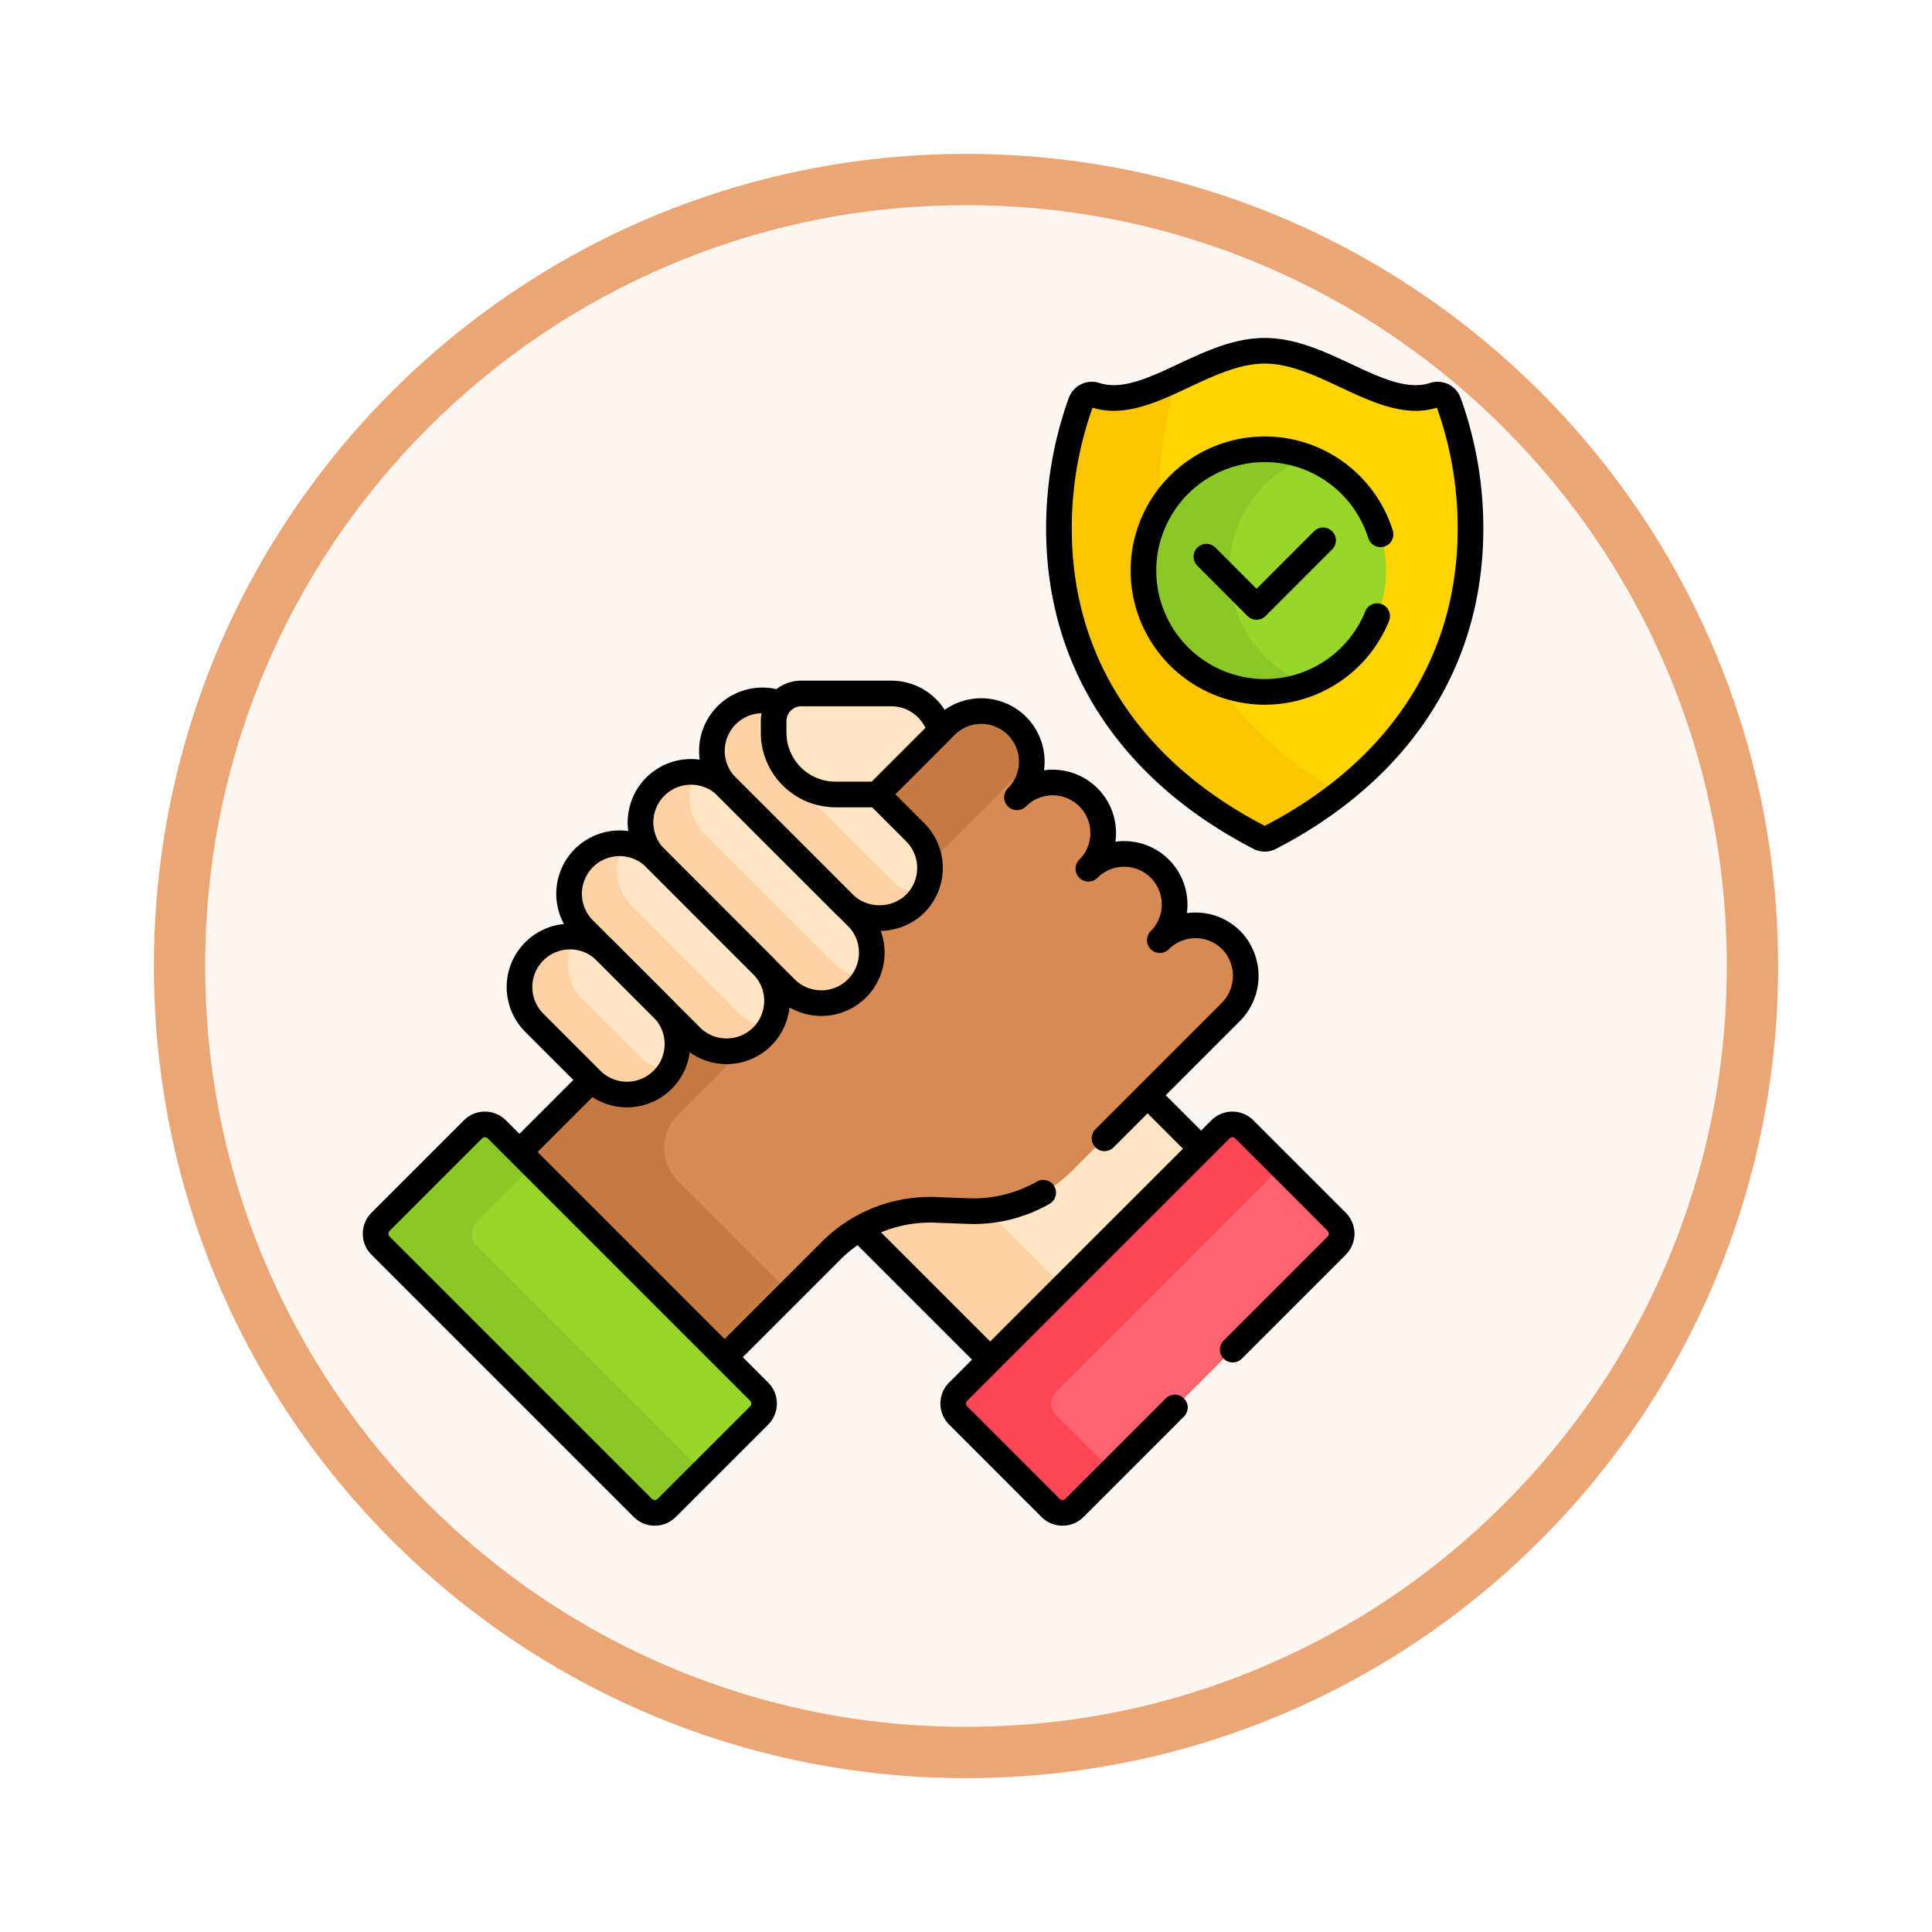 <svg xmlns="http://www.w3.org/2000/svg" xmlns:xlink="http://www.w3.org/1999/xlink" width="113" height="113" viewBox="0 0 113 113">
  <defs>
    <filter id="Trazado_982547" x="0" y="0" width="113" height="113" filterUnits="userSpaceOnUse">
      <feOffset dy="3" input="SourceAlpha"/>
      <feGaussianBlur stdDeviation="3" result="blur"/>
      <feFlood flood-opacity="0.161"/>
      <feComposite operator="in" in2="blur"/>
      <feComposite in="SourceGraphic"/>
    </filter>
    <clipPath id="clip-path">
      <path id="path711" d="M0-682.665H70.021v70.021H0Z" transform="translate(0 682.665)"/>
    </clipPath>
  </defs>
  <g id="Grupo_1224175" data-name="Grupo 1224175" transform="translate(-355.49 -7420.751)">
    <g id="Grupo_1223670" data-name="Grupo 1223670" transform="translate(0 2845.683)">
      <g id="Grupo_1223183" data-name="Grupo 1223183" transform="translate(364.49 4581.069)">
        <g id="Grupo_1211217" data-name="Grupo 1211217" transform="translate(0)">
          <g id="Grupo_1210736" data-name="Grupo 1210736">
            <g id="Grupo_1210537" data-name="Grupo 1210537">
              <g id="Grupo_1164202" data-name="Grupo 1164202">
                <g id="Grupo_1158168" data-name="Grupo 1158168">
                  <g id="Grupo_1152576" data-name="Grupo 1152576">
                    <g id="Grupo_1148633" data-name="Grupo 1148633">
                      <g id="Grupo_1148525" data-name="Grupo 1148525">
                        <g transform="matrix(1, 0, 0, 1, -9, -6)" filter="url(#Trazado_982547)">
                          <g id="Trazado_982547-2" data-name="Trazado 982547" transform="translate(9 6)" fill="#fcf5f0">
                            <path d="M 47.5 93.5 C 41.289 93.5 35.265 92.284 29.595 89.886 C 24.118 87.569 19.198 84.252 14.973 80.027 C 10.748 75.802 7.431 70.882 5.114 65.405 C 2.716 59.735 1.5 53.711 1.5 47.5 C 1.5 41.289 2.716 35.265 5.114 29.595 C 7.431 24.118 10.748 19.198 14.973 14.973 C 19.198 10.748 24.118 7.431 29.595 5.114 C 35.265 2.716 41.289 1.5 47.5 1.5 C 53.711 1.5 59.735 2.716 65.405 5.114 C 70.882 7.431 75.802 10.748 80.027 14.973 C 84.252 19.198 87.569 24.118 89.886 29.595 C 92.284 35.265 93.5 41.289 93.5 47.5 C 93.5 53.711 92.284 59.735 89.886 65.405 C 87.569 70.882 84.252 75.802 80.027 80.027 C 75.802 84.252 70.882 87.569 65.405 89.886 C 59.735 92.284 53.711 93.5 47.5 93.5 Z" stroke="none"/>
                            <path d="M 47.5 3 C 41.491 3 35.664 4.176 30.18 6.496 C 24.881 8.737 20.122 11.946 16.034 16.034 C 11.946 20.122 8.737 24.881 6.496 30.18 C 4.176 35.664 3 41.491 3 47.5 C 3 53.509 4.176 59.336 6.496 64.82 C 8.737 70.119 11.946 74.878 16.034 78.966 C 20.122 83.054 24.881 86.263 30.18 88.504 C 35.664 90.824 41.491 92 47.5 92 C 53.509 92 59.336 90.824 64.82 88.504 C 70.119 86.263 74.878 83.054 78.966 78.966 C 83.054 74.878 86.263 70.119 88.504 64.82 C 90.824 59.336 92 53.509 92 47.5 C 92 41.491 90.824 35.664 88.504 30.18 C 86.263 24.881 83.054 20.122 78.966 16.034 C 74.878 11.946 70.119 8.737 64.82 6.496 C 59.336 4.176 53.509 3 47.5 3 M 47.5 -7.62939453125e-06 C 73.734 -7.62939453125e-06 95 21.266 95 47.5 C 95 73.734 73.734 95 47.5 95 C 21.266 95 -7.62939453125e-06 73.734 -7.62939453125e-06 47.5 C -7.62939453125e-06 21.266 21.266 -7.62939453125e-06 47.5 -7.62939453125e-06 Z" stroke="none" fill="#eca675"/>
                          </g>
                        </g>
                      </g>
                    </g>
                  </g>
                </g>
              </g>
            </g>
          </g>
        </g>
      </g>
    </g>
    <g id="g705" transform="translate(374.47 8122.906)">
      <g id="g707" transform="translate(0 -682.665)">
        <g id="g709" clip-path="url(#clip-path)">
          <g id="g727" transform="translate(23.354 32.119)">
            <path id="path729" d="M-152.712-260.643-170.166-278.1l12.336-12.336,17.454,17.454Z" transform="translate(170.166 290.433)" fill="#ffe5c2"/>
          </g>
          <g id="g731" transform="translate(23.354 32.119)">
            <path id="path733" d="M-49.551-82.97l8.077-8.078-1.405-1.405L-55.215-80.118l17.454,17.454,4.258-4.258Z" transform="translate(55.215 92.453)" fill="#fed2a4"/>
          </g>
          <g id="g735" transform="translate(23.354 32.119)">
            <path id="path737" d="M-152.712-260.643-170.166-278.1l12.336-12.336,17.454,17.454Z" transform="translate(170.166 290.433)" fill="none" stroke="#000" stroke-linecap="round" stroke-linejoin="round" stroke-miterlimit="10" stroke-width="1.5"/>
          </g>
          <g id="g739" transform="translate(36.773 46.277)">
            <path id="path741" d="M-49.825-196.244l-5.406-5.406a.986.986,0,0,1,0-1.395l15.34-15.34a.986.986,0,0,1,1.395,0l5.406,5.406a.986.986,0,0,1,0,1.395l-15.34,15.34a.986.986,0,0,1-1.395,0" transform="translate(55.52 218.673)" fill="#fe646f"/>
          </g>
          <g id="g743" transform="translate(36.773 46.277)">
            <path id="path745" d="M-52.774-148.947a.986.986,0,0,1,0-1.395l13.166-13.166-2.174-2.174a.986.986,0,0,0-1.395,0l-15.34,15.34a.986.986,0,0,0,0,1.395l5.406,5.406a.986.986,0,0,0,1.395,0l2.174-2.174Z" transform="translate(58.805 165.97)" fill="#fd4755"/>
          </g>
          <g id="g747" transform="translate(36.773 46.277)">
            <path id="path749" d="M-143.04-115.231l6.081-6.081a.986.986,0,0,0,0-1.395l-5.406-5.406a.986.986,0,0,0-1.395,0l-15.34,15.34a.986.986,0,0,0,0,1.395l5.406,5.406a.986.986,0,0,0,1.395,0l5.875-5.875" transform="translate(159.388 128.401)" fill="none" stroke="#000" stroke-linecap="round" stroke-linejoin="round" stroke-miterlimit="10" stroke-width="1.5"/>
          </g>
          <g id="g751" transform="translate(10.192 22.101)">
            <path id="path753" d="M-374.363-154.253a3,3,0,0,0,.125-4.16,2.954,2.954,0,0,0-4.248-.073,2.954,2.954,0,0,0,0-4.177,2.954,2.954,0,0,0-4.177,0,2.954,2.954,0,0,0,0-4.177,2.954,2.954,0,0,0-4.177,0,2.954,2.954,0,0,0,0-4.177,2.954,2.954,0,0,0-4.178,0l-26.132,26.132,12,12,7.43-7.43a8.189,8.189,0,0,1,6.093-2.393l1.952.072a8.188,8.188,0,0,0,6.093-2.393Z" transform="translate(417.15 171.883)" fill="#d88a55"/>
          </g>
          <g id="g755" transform="translate(10.192 22.1)">
            <path id="path757" d="M-91.679-206.6l20.694-20.694a2.943,2.943,0,0,0-.863-2.053,2.954,2.954,0,0,0-4.178,0l-26.132,26.132,12,12,5-5-6.516-6.517a2.735,2.735,0,0,1,0-3.868" transform="translate(102.157 230.213)" fill="#c57a44"/>
          </g>
          <g id="g759" transform="translate(10.192 22.1)">
            <path id="path761" d="M-309.974-218.642l7.359-7.359a3,3,0,0,0,.125-4.159,2.954,2.954,0,0,0-4.248-.073,2.954,2.954,0,0,0,0-4.178,2.954,2.954,0,0,0-4.177,0,2.954,2.954,0,0,0,0-4.177,2.954,2.954,0,0,0-4.177,0,2.954,2.954,0,0,0,0-4.177,2.954,2.954,0,0,0-4.178,0L-345.4-216.635l12,12,7.43-7.43a8.189,8.189,0,0,1,6.093-2.393l1.952.072a8.187,8.187,0,0,0,4.365-1.075" transform="translate(345.402 243.631)" fill="none" stroke="#000" stroke-linecap="round" stroke-linejoin="round" stroke-miterlimit="10" stroke-width="1.5"/>
          </g>
          <g id="g763" transform="translate(22.66 21.478)">
            <path id="path765" d="M-7.57-44.12l6.78,6.78a3.015,3.015,0,0,0,4.146.158,2.954,2.954,0,0,0,.1-4.27L-3.392-48.3a2.954,2.954,0,0,0-4.178,0,2.954,2.954,0,0,0,0,4.177" transform="translate(8.435 49.163)" fill="#ffe5c2"/>
          </g>
          <g id="g767" transform="translate(22.66 21.479)">
            <path id="path769" d="M-91.195-91.414l-6.78-6.78a2.953,2.953,0,0,1-.414-3.655,2.947,2.947,0,0,0-2.364.852,2.954,2.954,0,0,0,0,4.178l6.78,6.78a3.015,3.015,0,0,0,4.147.158,2.967,2.967,0,0,0,.526-.641,3.1,3.1,0,0,1-1.895-.892" transform="translate(101.617 101.862)" fill="#fed2a4"/>
          </g>
          <g id="g771" transform="translate(18.482 25.656)">
            <path id="path773" d="M-44.12-7.57a2.954,2.954,0,0,0-4.177,0,2.954,2.954,0,0,0,0,4.177l7.62,7.62a2.954,2.954,0,0,0,4.144.033A2.954,2.954,0,0,0-36.5.05Z" transform="translate(49.163 8.435)" fill="#ffe5c2"/>
          </g>
          <g id="g775" transform="translate(18.482 25.657)">
            <path id="path777" d="M-99.294-98.2l-7.62-7.62a2.953,2.953,0,0,1-.454-3.586,2.947,2.947,0,0,0-2.409.846h0a2.954,2.954,0,0,0,0,4.177l7.62,7.62a2.954,2.954,0,0,0,4.144.033,2.943,2.943,0,0,0,.487-.623,2.942,2.942,0,0,1-1.768-.847" transform="translate(110.643 109.419)" fill="#fed2a4"/>
          </g>
          <g id="g779" transform="translate(14.305 29.833)">
            <path id="path781" d="M-44.121-7.57a2.954,2.954,0,0,0-4.178,0,2.954,2.954,0,0,0,0,4.177l6.256,6.256A2.954,2.954,0,0,0-37.9,2.9a2.954,2.954,0,0,0,.033-4.21Z" transform="translate(49.164 8.435)" fill="#ffe5c2"/>
          </g>
          <g id="g783" transform="translate(14.305 29.834)">
            <path id="path785" d="M-86.786-86.782l-6.256-6.256a2.953,2.953,0,0,1-.417-3.648,2.947,2.947,0,0,0-2.381.85,2.954,2.954,0,0,0,0,4.177l6.256,6.256a2.954,2.954,0,0,0,4.144.033,2.949,2.949,0,0,0,.45-.562,2.942,2.942,0,0,1-1.8-.85" transform="translate(96.705 96.7)" fill="#fed2a4"/>
          </g>
          <g id="g787" transform="translate(11.406 35.289)">
            <path id="path789" d="M-44.121-7.57a2.954,2.954,0,0,0-4.178,0,2.954,2.954,0,0,0,0,4.177l3.332,3.332a2.954,2.954,0,0,0,4.144.033,2.954,2.954,0,0,0,.033-4.21Z" transform="translate(49.163 8.435)" fill="#ffe5c2"/>
          </g>
          <g id="g791" transform="translate(11.406 35.291)">
            <path id="path793" d="M-61.369-61.246-64.7-64.577a2.953,2.953,0,0,1-.415-3.652,2.947,2.947,0,0,0-2.4.847,2.954,2.954,0,0,0,0,4.177l3.332,3.332a2.954,2.954,0,0,0,4.144.032,2.959,2.959,0,0,0,.447-.557,2.942,2.942,0,0,1-1.774-.848" transform="translate(68.383 68.246)" fill="#fed2a4"/>
          </g>
          <g id="g795" transform="translate(22.66 21.478)">
            <path id="path797" d="M-7.57-44.12l6.78,6.78a3.015,3.015,0,0,0,4.146.158,2.954,2.954,0,0,0,.1-4.27L-3.392-48.3a2.954,2.954,0,0,0-4.178,0A2.954,2.954,0,0,0-7.57-44.12Z" transform="translate(8.435 49.163)" fill="none" stroke="#000" stroke-linecap="round" stroke-linejoin="round" stroke-miterlimit="10" stroke-width="1.5"/>
          </g>
          <g id="g799" transform="translate(18.482 25.656)">
            <path id="path801" d="M-44.12-7.57a2.954,2.954,0,0,0-4.177,0,2.954,2.954,0,0,0,0,4.177l7.62,7.62a2.954,2.954,0,0,0,4.144.033A2.954,2.954,0,0,0-36.5.05Z" transform="translate(49.163 8.435)" fill="none" stroke="#000" stroke-linecap="round" stroke-linejoin="round" stroke-miterlimit="10" stroke-width="1.5"/>
          </g>
          <g id="g803" transform="translate(14.305 29.833)">
            <path id="path805" d="M-44.121-7.57a2.954,2.954,0,0,0-4.178,0,2.954,2.954,0,0,0,0,4.177l6.256,6.256A2.954,2.954,0,0,0-37.9,2.9a2.954,2.954,0,0,0,.033-4.21Z" transform="translate(49.164 8.435)" fill="none" stroke="#000" stroke-linecap="round" stroke-linejoin="round" stroke-miterlimit="10" stroke-width="1.5"/>
          </g>
          <g id="g807" transform="translate(11.406 35.289)">
            <path id="path809" d="M-44.121-7.57a2.954,2.954,0,0,0-4.178,0,2.954,2.954,0,0,0,0,4.177l3.332,3.332a2.954,2.954,0,0,0,4.144.033,2.954,2.954,0,0,0,.033-4.21Z" transform="translate(49.163 8.435)" fill="none" stroke="#000" stroke-linecap="round" stroke-linejoin="round" stroke-miterlimit="10" stroke-width="1.5"/>
          </g>
          <g id="g811" transform="translate(26.267 21.07)">
            <path id="path813" d="M-60.29,0h-5.274a1.616,1.616,0,0,0-1.616,1.616v.671A3.621,3.621,0,0,0-63.56,5.908h2.423l3.7-3.7A2.954,2.954,0,0,0-60.29,0" transform="translate(67.181)" fill="#ffe5c2"/>
          </g>
          <g id="g815" transform="translate(26.267 21.07)">
            <path id="path817" d="M-60.29,0h-5.274a1.616,1.616,0,0,0-1.616,1.616v.671A3.621,3.621,0,0,0-63.56,5.908h2.423l3.7-3.7A2.954,2.954,0,0,0-60.29,0Z" transform="translate(67.181)" fill="none" stroke="#000" stroke-linecap="round" stroke-linejoin="round" stroke-miterlimit="10" stroke-width="1.5"/>
          </g>
          <g id="g819" transform="translate(2.991 46.277)">
            <path id="path821" d="M-196.244-148.947l-5.406,5.406a.986.986,0,0,1-1.395,0l-15.34-15.34a.986.986,0,0,1,0-1.395l5.406-5.406a.986.986,0,0,1,1.394,0l15.34,15.34a.986.986,0,0,1,0,1.395" transform="translate(218.673 165.97)" fill="#97d729"/>
          </g>
          <g id="g823" transform="translate(2.991 46.277)">
            <path id="path825" d="M-51.74-62.027a.986.986,0,0,1,0-1.395l3.291-3.291-2.115-2.115a.986.986,0,0,0-1.395,0l-5.406,5.406a.986.986,0,0,0,0,1.395l15.34,15.34a.986.986,0,0,0,1.395,0l2.115-2.115Z" transform="translate(57.654 69.116)" fill="#8bc727"/>
          </g>
          <g id="g827" transform="translate(2.991 46.277)">
            <path id="path829" d="M-196.244-148.947l-5.406,5.406a.986.986,0,0,1-1.395,0l-15.34-15.34a.986.986,0,0,1,0-1.395l5.406-5.406a.986.986,0,0,1,1.394,0l15.34,15.34A.986.986,0,0,1-196.244-148.947Z" transform="translate(218.673 165.97)" fill="none" stroke="#000" stroke-linecap="round" stroke-linejoin="round" stroke-miterlimit="10" stroke-width="1.5"/>
          </g>
          <g id="g831" transform="translate(42.957 1.026)">
            <path id="path833" d="M-105.314,0c-3.57,0-6.937,3.564-9.91,2.594a.683.683,0,0,0-.847.425,21.718,21.718,0,0,0-1.28,7.364c0,8.4,4.757,14.487,11.724,18.085a.681.681,0,0,0,.624,0c6.967-3.6,11.724-9.684,11.724-18.085a21.722,21.722,0,0,0-1.28-7.364.683.683,0,0,0-.847-.425C-98.377,3.564-101.744,0-105.314,0" transform="translate(117.35)" fill="#fed402"/>
          </g>
          <g id="g835" transform="translate(42.957 2.647)">
            <path id="path837" d="M-51.3-59.316a21.731,21.731,0,0,1,1.08-6.779c-1.69.787-3.3,1.466-4.816.973a.683.683,0,0,0-.847.425,21.718,21.718,0,0,0-1.28,7.364c0,8.4,4.757,14.487,11.724,18.085a.682.682,0,0,0,.625,0,25.86,25.86,0,0,0,4.092-2.611C-47.057-45.519-51.3-51.385-51.3-59.316" transform="translate(57.161 66.096)" fill="#fac600"/>
          </g>
          <g id="g839" transform="translate(42.957 1.026)">
            <path id="path841" d="M-105.314,0c-3.57,0-6.937,3.564-9.91,2.594a.683.683,0,0,0-.847.425,21.718,21.718,0,0,0-1.28,7.364c0,8.4,4.757,14.487,11.724,18.085a.681.681,0,0,0,.624,0c6.967-3.6,11.724-9.684,11.724-18.085a21.722,21.722,0,0,0-1.28-7.364.683.683,0,0,0-.847-.425C-98.377,3.564-101.744,0-105.314,0Z" transform="translate(117.35)" fill="none" stroke="#000" stroke-linecap="round" stroke-linejoin="round" stroke-miterlimit="10" stroke-width="1.5"/>
          </g>
          <g id="g843" transform="translate(47.898 6.788)">
            <path id="path845" d="M-124.153-62.076a7.1,7.1,0,0,1-7.095,7.095,7.1,7.1,0,0,1-7.095-7.095,7.1,7.1,0,0,1,7.095-7.095,7.1,7.1,0,0,1,7.095,7.095" transform="translate(138.342 69.17)" fill="#97d729"/>
          </g>
          <g id="g847" transform="translate(47.898 6.788)">
            <path id="path849" d="M-43.988-62.076a7.1,7.1,0,0,1,4.581-6.635,7.077,7.077,0,0,0-2.514-.46,7.1,7.1,0,0,0-7.095,7.095,7.1,7.1,0,0,0,7.095,7.095,7.074,7.074,0,0,0,2.514-.46,7.1,7.1,0,0,1-4.581-6.635" transform="translate(49.016 69.17)" fill="#8bc727"/>
          </g>
          <g id="g851" transform="translate(47.898 6.788)">
            <path id="path853" d="M-121.326-43.511a7.1,7.1,0,0,0-6.772-4.973,7.1,7.1,0,0,0-7.095,7.095,7.1,7.1,0,0,0,7.095,7.095,7.1,7.1,0,0,0,6.575-4.43" transform="translate(135.193 48.484)" fill="none" stroke="#000" stroke-linecap="round" stroke-linejoin="round" stroke-miterlimit="10" stroke-width="1.5"/>
          </g>
          <g id="g855" transform="translate(51.58 12.114)">
            <path id="path857" d="M0-8.4,2.933-5.462,6.826-9.355" transform="translate(0 9.355)" fill="none" stroke="#000" stroke-linecap="round" stroke-linejoin="round" stroke-miterlimit="10" stroke-width="1.5"/>
          </g>
        </g>
      </g>
    </g>
  </g>
</svg>
